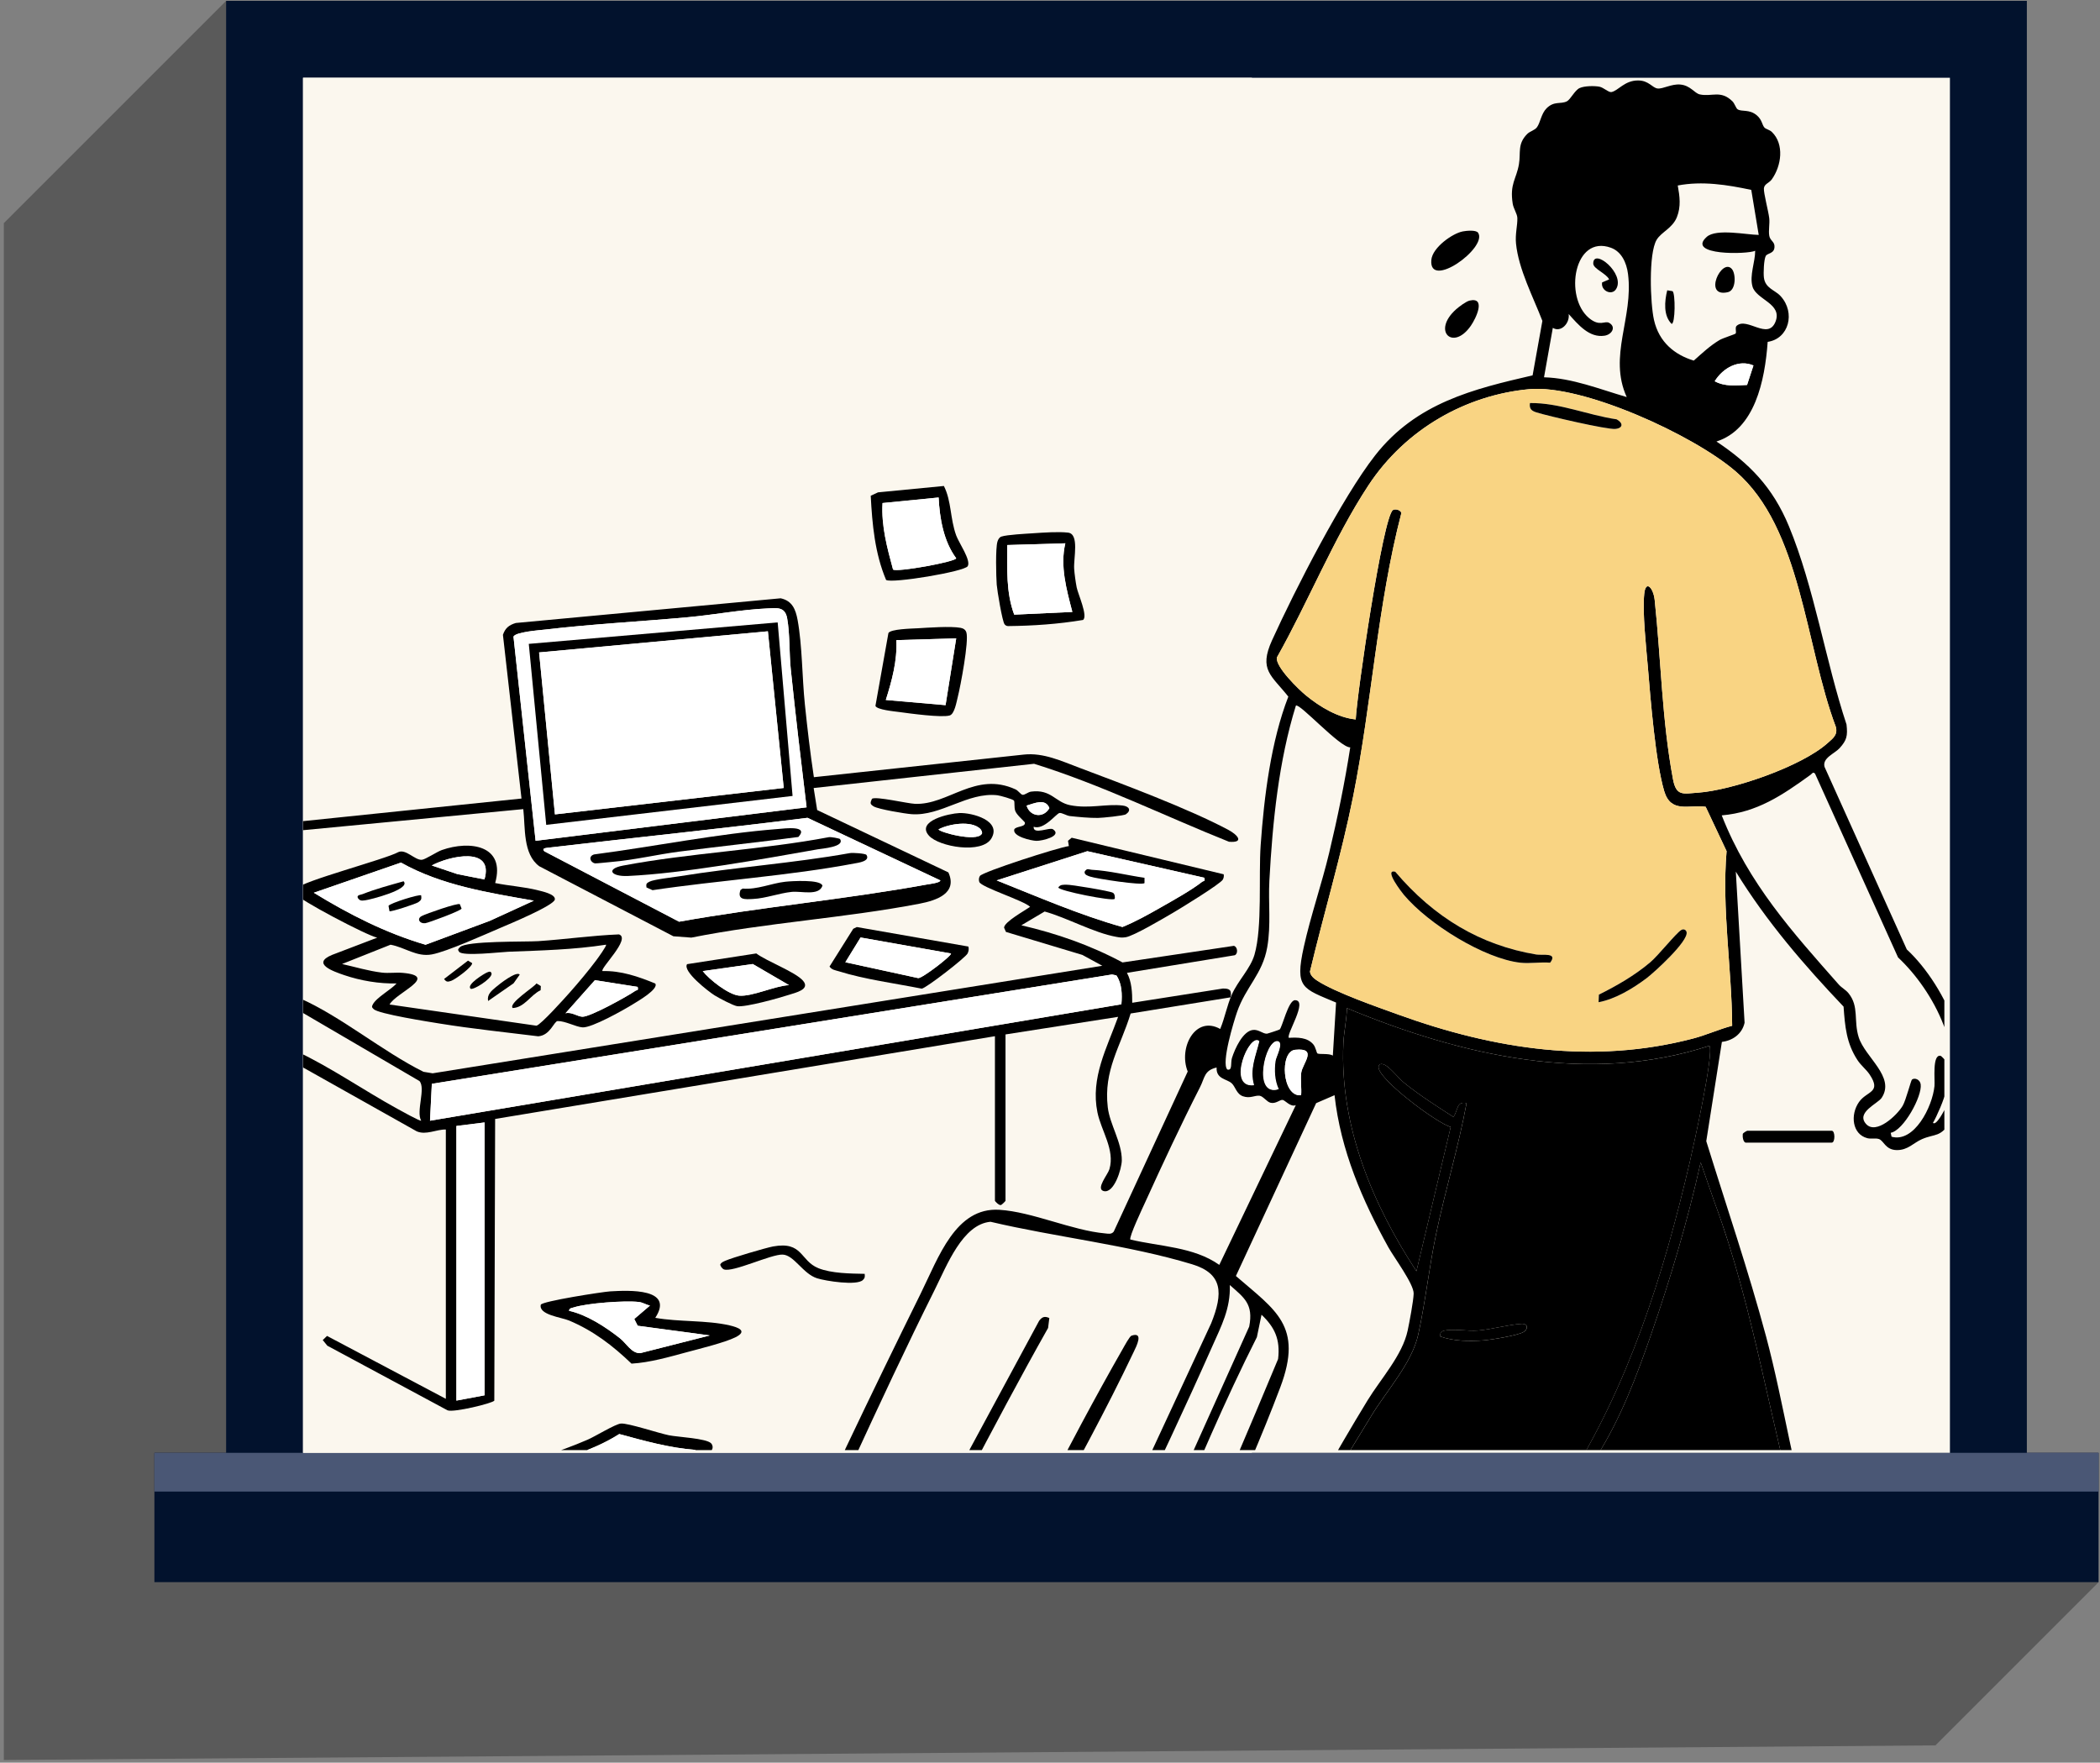 <svg width="355" height="298" viewBox="0 0 355 298" fill="none" xmlns="http://www.w3.org/2000/svg">
<rect x="0" y="0" width="355" height="298" fill="#808080" stroke="none"/>
<g style="mix-blend-mode:multiply" opacity="0.3">
<path d="M354.76 267.496L327.178 295.078L0.648 297.548V37.722L38.226 0.145L354.76 267.496Z" fill="black"/>
</g>
<path d="M342.635 0.145H38.227V258.621H342.635V0.145Z" fill="#02122D"/>
<path d="M354.76 245.619H26.102V267.48H354.76V245.619Z" fill="#02122D"/>
<path d="M354.76 245.619H26.102V252.169H354.76V245.619Z" fill="#4A5775"/>
<path d="M329.63 13.146H51.227V245.618H329.63V13.146Z" fill="#FBF7EE"/>
<path d="M211.631 13.146H51.227V245.618H211.631V13.146Z" fill="#FBF7EE"/>
<g clip-path="url(#clip0_0_1)">
<path d="M320.363 294.484C320.782 294.561 321.729 295.196 322.164 295.473C322.991 296.921 319.344 298.27 318.416 298.649C307.308 303.159 291.938 305.688 280.107 308.423C261.242 312.784 232.537 321.158 213.892 318.846C212.591 318.686 206.226 318.012 207.598 315.54C208.5 313.916 216.416 313.454 218.292 313.177C218.587 313.133 219.405 313.034 219.355 312.543C214.818 310.255 212.761 304.768 210.078 300.397C207.17 295.655 202.677 291.424 204.088 284.85C205.133 279.982 211.981 274.301 215.05 270.753C213.928 268.128 214.282 266.564 215.327 264.047C220.653 254.988 225.717 245.684 231.191 236.738C233.406 233.119 237.068 229.136 237.961 224.953C238.253 223.583 238.941 219.948 238.976 218.7C239.024 217.1 235.654 212.587 234.701 210.871C230.337 203.003 226.634 194.495 225.601 185.156L222.49 186.502L208.926 215.724C215.601 221.521 220.352 224.122 216.434 234.528C210.2 251.088 201.079 269.636 193.725 285.907C191.543 290.739 189.049 297.079 186.456 301.476C183.883 305.834 182.145 306.659 177.319 306.18L175.03 309.364C177.542 309.218 180.105 308.307 182.657 307.904C184.392 307.63 189.084 306.871 190.513 307.341C190.888 307.464 191.689 307.925 191.094 308.357L147.063 317.217L147.367 316.058C154.083 313.606 161.487 312.817 168.245 310.764C168.549 310.672 169.147 310.681 169.076 310.201C166.304 309.171 165.134 305.56 165.182 302.536L145.149 296.474C141.636 305.331 131.961 301.663 133.104 292.002C133.226 290.966 134.366 288.624 134.229 288.034C133.104 285.678 128.966 280.971 128.636 278.579C128.263 275.874 130.073 272.776 131.139 270.401C138.799 253.334 147.373 235.424 155.64 218.694C158.668 212.569 161.529 204.07 168.942 204.532C174.521 204.877 181.246 208.035 186.825 208.524C187.343 208.568 187.87 208.723 188.274 208.223L200.781 181.155C199.173 177.139 202.076 171.61 206.274 173.961C207.057 172.075 207.414 170.01 208.238 168.14C209.272 165.801 211.379 163.766 212.067 161.407C213.427 156.721 212.74 148.168 213.115 142.856C213.692 134.64 214.862 125.313 217.789 117.773C214.925 114.159 212.752 113.278 215.038 108.243C218.956 99.624 226.922 84.071 232.457 76.999C239.438 68.073 249.122 65.768 259.083 63.459L260.736 54.251C259.211 50.274 256.708 45.531 256.279 41.179C256.118 39.549 256.541 38.128 256.505 36.85C256.484 36.15 255.856 35.283 255.722 34.446C255.189 31.059 256.341 30.305 256.773 27.761C257.109 25.774 256.481 24.35 258.175 22.649C258.652 22.169 259.432 22.047 259.83 21.499C260.393 20.724 260.539 19.211 261.45 18.305C262.739 17.027 263.805 17.659 264.871 17.135C265.481 16.834 266.21 15.258 267.032 14.886C267.854 14.513 269.512 14.498 270.36 14.653C271.075 14.784 271.941 15.657 272.408 15.565C273.567 15.335 274.632 13.59 276.925 13.602C278.732 13.608 279.327 14.862 280.208 14.96C281.134 15.064 282.563 14.153 284.064 14.293C285.772 14.451 286.457 15.77 287.344 15.961C289.389 16.405 290.857 15.175 292.858 17.12C293.23 17.483 293.459 18.294 293.733 18.475C294.444 18.946 295.686 18.404 296.987 19.5C297.886 20.26 297.862 21.106 298.273 21.565C298.514 21.836 299.136 21.928 299.535 22.315C301.67 24.389 301.143 28.047 299.517 30.326C299.074 30.949 298.249 31.083 298.184 31.845C298.118 32.608 298.943 35.688 299.083 36.868C299.196 37.827 298.934 38.968 299.092 39.868C299.229 40.642 299.913 40.842 299.967 41.533C300.077 42.948 298.764 42.734 298.487 43.294C298.175 43.925 298.088 46.154 298.181 46.913C298.404 48.763 300.056 49.014 301.018 50.074C303.563 52.871 302.396 57.274 298.821 57.796C298.344 64.415 296.636 72.578 290.161 74.642C295.695 78.327 299.675 82.343 302.411 88.963C306.713 99.377 308.576 111.69 312.149 122.483C312.369 124.431 312.176 125.149 310.991 126.472C310.151 127.41 308.026 128.131 308.431 129.644L322.339 160.513C328.936 166.626 335.531 180.488 329.859 189.467C328.008 192.395 327.171 191.603 324.9 192.589C323.462 193.214 322.533 194.456 320.651 194.436C318.704 194.415 318.463 192.833 317.618 192.565C317.016 192.371 316.308 192.592 315.662 192.422C313.102 191.757 312.756 188.46 314.257 186.315C315.59 184.408 318.139 184.775 316.04 181.632C315.48 180.798 314.614 180.154 314.01 179.234C312.14 176.377 311.896 173.618 311.652 170.183C304.986 163.165 298.639 155.833 293.435 147.364L294.918 172.912C294.474 174.884 292.81 175.939 291.08 176.15L288.44 192.928C291.849 203.936 295.579 214.845 298.568 226.014C301.557 237.182 303.385 250.182 306.808 260.553C307.841 263.681 310.5 266.165 309.797 270.068C315.525 267.759 322.241 263.791 327.787 268.739C334.804 275.001 326.477 283.667 322.134 288.448L314.852 294.475C316.54 294.692 318.746 294.177 320.357 294.475L320.363 294.484ZM296.049 32.105C291.977 31.235 287.758 30.57 283.62 31.36C283.953 33.21 284.189 34.914 283.474 36.71C282.721 38.599 280.83 39.227 280.048 40.547C278.66 42.886 278.973 51.316 279.604 54.096C280.455 57.858 283.096 59.982 286.326 60.965C287.731 59.72 289.074 58.451 290.667 57.498C291.235 57.158 293.313 56.515 293.403 56.39C293.587 56.133 293.23 55.338 293.608 55.058C295.341 53.583 298.856 57.542 300.128 54.426C301.399 51.31 296.874 50.685 296.252 48.433C295.728 46.538 296.707 44.334 296.71 42.397C295.436 43.02 284.96 43.222 288.523 40.044C290.14 38.602 295.219 39.689 297.308 39.716L296.049 32.108V32.105ZM274.993 67.129C271.837 60.17 276.16 53.753 275.213 46.324C274.963 44.357 274.082 42.525 272.322 41.885C266.088 39.621 264.373 50.196 268.601 53.756C270.435 55.302 271.265 54.167 272.013 54.578C273.245 55.255 272.51 56.556 271.25 56.753C268.672 57.158 266.791 54.891 265.18 53.089C265.403 54.683 263.823 56.273 262.501 55.427L261.012 63.787C265.805 63.918 270.396 65.794 274.996 67.129H274.993ZM296.415 61.788C293.977 60.727 291.283 62.157 289.869 64.454C291.616 65.398 293.432 65.157 295.335 65.082L296.415 61.788ZM288.336 136.395C285.525 136.002 282.456 137.557 281.328 133.738C279.86 128.777 279.026 118.27 278.568 112.768C278.282 109.36 277.63 103.575 277.958 100.381C278.205 97.959 279.506 99.395 279.723 101.439C280.795 111.535 280.941 121.714 282.816 131.73C283.367 134.661 284.531 134.187 287.058 134.009C292.754 133.607 304.56 129.615 309.011 125.578C309.824 124.842 310.711 124.249 310.342 122.882C305.153 109.11 304.54 89.296 293.414 79.698C286.204 73.478 267.467 64.954 258.494 65.794C247.86 66.79 237.616 72.497 231.322 82.066C225.452 90.988 221.153 101.775 215.848 111.171C215.627 112.78 219.563 116.575 220.757 117.555C223.15 119.519 226.196 121.339 229.185 121.628C229.372 117.43 233.77 87.407 235.469 86.234C235.83 85.987 236.761 86.18 236.901 86.728C232.832 102.389 231.921 118.798 228.741 134.67C226.738 144.668 223.802 154.362 221.448 164.249C221.51 164.964 222.21 165.491 222.728 165.825C225.836 167.815 232.766 170.222 236.392 171.533C252.656 177.416 269.369 179.993 286.252 175.563C288.473 174.979 290.601 173.999 292.819 173.415C292.757 163.591 291.051 153.748 291.875 143.896L288.339 136.392L288.336 136.395ZM228.25 126.353C226.517 126.403 219.664 118.801 219.066 119.292C216.157 128.682 215.124 138.942 214.586 148.868C214.38 152.66 214.889 156.337 214.219 160.159C213.419 164.72 210.584 166.82 209.108 171.131C208.569 172.703 206.428 179.695 207.464 180.812C208.384 181.072 208.003 179.68 208.259 178.867C208.765 177.261 210.114 174.318 211.802 174.127C212.772 174.017 213.472 174.783 214.163 174.762C214.276 174.759 216.226 174.119 216.321 174.047C216.75 173.722 217.783 169.099 218.914 169.096C221.2 169.087 217.378 174.914 217.878 175.459C219.286 175.382 221.028 175.337 222.052 176.618C222.382 177.029 222.597 178.027 222.68 178.084C223.011 178.31 224.687 178.036 225.312 178.468L225.86 169.495C220.203 167.088 218.849 167.112 220.406 160.081C221.573 154.811 223.427 149.488 224.696 144.173C226.098 138.301 227.327 132.346 228.256 126.353H228.25ZM328.844 179.305C329.064 180.181 328.844 183.431 328.844 184.655C328.844 185.481 327.305 188.966 326.76 189.833C327.329 190.42 328.776 187.554 328.957 187.122C332.664 178.256 326.873 167.493 320.86 161.863L306.835 130.812C306.484 130.404 306.335 130.8 306.076 130.985C301.247 134.476 297.026 137.336 291.054 137.849C295.573 149.387 303.111 157.692 310.833 166.442C311.333 167.008 312.009 167.326 312.491 167.922C314.313 170.177 313.319 172.543 314.206 175.355C315.287 178.772 320.446 182.055 318.085 185.609C317.43 186.592 313.721 188.06 315.444 190.012C317.124 191.912 320.678 188.582 321.649 186.937C322.199 186.002 323.039 182.648 323.215 182.513C323.676 182.156 324.578 182.499 324.688 183.324C324.959 185.341 321.789 191.123 319.618 191.513L319.764 192.178C323.575 193.235 326.662 187.164 327.019 183.616C327.123 182.588 326.608 178.206 328.049 178.501C328.195 178.531 328.805 179.189 328.835 179.305H328.844ZM288.973 176.797C268.604 183.446 247.089 178.492 227.69 170.442C227.652 172.337 227.187 174.44 227.098 176.299C226.41 190.432 232.186 203.846 239.444 214.911L245.24 190.518C243.079 190.018 232.725 182.305 233.043 180.315C233.138 179.725 233.725 179.832 234.154 180.062C235.106 180.571 236.455 182.326 237.407 183.094C240.039 185.215 242.882 187.015 245.69 188.826C246.511 187.745 246.16 186.121 247.916 186.493C246.547 193.908 244.323 201.204 242.766 208.619C241.59 214.222 240.95 220.166 239.747 225.62C238.691 230.422 234.433 235.076 231.909 239.211C227.595 246.277 222.555 254.484 218.64 261.744C217.461 263.931 215.928 266.397 216.089 269.07C217.711 268.137 218.771 267.881 220.623 268.155C225.592 268.894 232.841 277.158 235.672 281.665C236.702 283.304 237.449 285.008 238.25 286.783C247.654 275.332 256.782 263.508 264.823 250.787C275.246 234.298 281.149 215.849 285.68 196.324C286.278 193.747 289.774 178.066 288.973 176.791V176.797ZM212.814 176.129C211.204 174.509 207.274 183.929 211.921 183.482C211.138 180.824 212.213 178.629 212.814 176.129ZM216.086 184.149C215.416 182.719 215.315 180.958 215.562 179.383C215.669 178.706 216.982 176.335 215.931 176.126C213.862 175.712 211.665 185.475 216.086 184.149ZM219.953 185.156C220.048 183.929 219.81 182.528 219.974 181.331C220.182 179.814 222.841 177.095 218.941 177.482C216.265 177.747 216.723 185.555 219.953 185.156ZM205.669 180.473C203.541 180.982 203.698 182.162 202.85 183.824C199.674 190.053 196.527 196.798 193.615 203.203C193.237 204.031 190.778 209.221 191.091 209.56C196.042 210.752 201.793 210.779 206.119 213.844L219.057 186.83C218.185 187.241 217.229 185.993 216.827 185.954C216.345 185.904 215.717 186.628 214.815 186.443C214.151 186.309 213.558 185.329 212.927 185.248C212.115 185.147 211.347 185.767 210.117 185.338C209.013 184.953 208.84 183.699 208.209 183.136C207.363 182.382 205.559 182.442 205.666 180.473H205.669ZM287.493 196.524C285.293 206.405 282.379 216.206 279.086 225.692C276.606 232.838 273.927 239.896 269.952 246.167L286.945 282.559C288.999 285.809 294.51 283.479 297.213 282.171C302.655 279.538 310.336 273.461 307.276 265.733C306.353 263.401 305.409 262.194 304.599 259.379C299.285 240.909 296.567 221.396 289.878 203.373L287.496 196.527L287.493 196.524ZM131.684 280.673C132.398 281.394 137.12 282.556 138.433 282.952C147.852 285.809 157.429 288.046 166.879 290.769C171.085 291.299 173.8 289.658 175.97 285.678L204.743 223.729C206.801 218.614 206.729 215.316 201.51 213.737C190.76 210.481 178.388 209.137 167.447 206.557C162.729 206.963 160.07 213.928 158.022 218.03C148.412 237.277 139.743 257.246 130.469 276.681C130.13 277.739 131.008 279.988 131.684 280.673ZM167.364 294.231C168.257 293.203 169.287 294.335 170.135 294.469C171.883 294.746 172.553 294.317 174.348 295.416C174.917 295.765 175.402 296.623 175.836 296.769C177.908 297.472 180.132 293.036 181.028 291.365L211.177 224.277C211.921 220.437 210.308 219.391 207.899 217.252C208.03 221.256 206.446 224.205 204.931 227.622C195.875 248.052 185.848 268.042 176.506 288.29C171.389 295.92 162.874 291.701 156.039 289.911C148.552 287.948 141.085 285.728 133.676 283.452L135.501 286.765C137.811 285.928 140.231 285.544 142.276 287.328C143.214 288.147 143.512 289.369 144.61 289.72L166.843 296.164C167.12 296.167 166.953 294.704 167.364 294.234V294.231ZM177.706 304.181C180.76 304.345 182.288 304.461 184.253 301.672C195.431 278.066 205.988 253.963 216.059 229.761C216.455 226.407 215.467 224.375 213.258 222.269L212.472 226.064C201.641 247.478 193.583 270.857 182.621 292.151C181.415 294.496 179.623 298.041 177.111 298.5C177.533 300.427 177.902 302.152 177.703 304.181H177.706ZM269.038 248.347C268.589 248.228 268.562 248.419 268.315 248.699C266.993 250.197 265.091 254.055 263.805 256.001C257.005 266.281 248.741 277.834 240.786 286.971C238.72 289.342 236.282 290.787 236.014 286.125C235.458 285.219 235.743 289.196 235.794 289.551C236.08 291.46 237.86 298.526 238.851 299.822C239.703 300.936 241.367 300.835 242.555 301.345C244.749 302.283 245.442 303.641 246.729 305.7C261.736 303.594 276.576 300.058 291.342 296.474L288.994 286.348C286.883 285.526 286.356 285.353 285.162 283.214C280.92 275.609 276.814 265.805 273.049 257.711C271.623 254.648 270.241 251.523 269.035 248.341L269.038 248.347ZM326.439 270.121C322.833 267.378 319.303 268.611 315.456 269.746C316.284 270.1 319.728 274.45 317.433 274.378C316.71 274.354 314.793 270.5 312.643 271.083C311.408 271.42 313.56 272.725 313.834 273.071C314.316 273.678 315.111 275.43 314.111 275.758C312.896 276.157 309.351 269.356 308.6 274.223C309.324 274.623 311.226 276.416 310.565 277.444L309.401 277.727L308.175 276.431C305.439 283.503 297.85 288.597 291.066 286.128C291.673 288.38 291.622 292.601 293.531 293.888C299.648 298.017 312.095 288.261 316.918 283.92C320.934 280.304 324.894 275.737 326.445 270.124L326.439 270.121ZM234.832 294.821L233.448 297.129C231.031 296.277 234.395 293.429 234.526 291.964C234.612 290.989 233.71 288.585 233.627 287.278C233.579 286.548 234.097 285.737 233.805 285.127C233.686 284.876 231.361 282.824 230.807 282.118C227.929 278.46 225.026 271.387 219.792 271.066C216.407 270.857 212.353 276.464 210.135 278.939C211.96 279.455 213.847 279.928 215.55 280.873C225.407 286.345 226.443 305.271 236.446 308.879C239.101 309.835 243.138 309.576 245.213 307.312C245.276 306.895 243.591 304.407 243.138 304.032C240.891 302.149 236.83 303.332 236.607 298.833C235.913 299.259 235.892 300.895 235.13 301.348C234.713 301.595 234.383 301.64 234.07 301.184C233.365 300.043 235.273 298.291 235.413 296.959C235.469 296.417 235.443 294.949 234.829 294.821H234.832ZM323.087 284.671C324.98 282.52 329.395 276.458 328.788 273.33C328.671 272.728 328.186 271.986 327.656 271.751C325.165 280.128 317.388 286.661 310.851 291.15C305.698 294.686 299.639 298.541 293.441 296.161C293.447 299.468 297.165 300.314 299.538 300.314C305.465 300.314 318.838 289.494 323.087 284.674V284.671ZM246.133 309.528C241.156 312.212 235.883 312.036 231.555 308.027C223.365 300.445 222.085 281.787 209.352 280.789C207.813 280.667 205.684 284.778 205.976 285.121C209.563 283.75 213.326 287.388 215.648 290.131C223.344 299.229 228.521 321.248 243.457 313.702C245.097 312.874 246.169 311.694 246.136 309.528H246.133ZM228.581 313.204C221.707 306.549 219.188 295.538 212.061 289.142C207.985 285.484 203.535 285.398 207.107 292.369C210.564 296.772 213.07 303.049 216.375 307.365C219.37 311.28 224.02 313.243 228.581 313.204ZM166.104 297.829L144.089 291.806V293.995C144.988 293.823 145.361 294.454 146.099 294.734C152.33 297.082 159.177 298.497 165.506 300.505L166.104 297.832V297.829ZM142.005 296.495C141.306 296.34 140.255 295.705 139.773 295.154C139.243 294.546 139.269 293.763 138.737 293.483C137.98 295.425 141.181 299.149 142.005 296.495ZM175.628 303.513C174.797 308.107 170.561 307.055 171.159 302.509C170.04 303.242 170.761 305.843 171.451 306.695C173.002 308.616 175.342 306.454 175.863 304.61C175.947 304.318 176.14 303.415 175.628 303.51V303.513Z" fill="black"/>
<path d="M75.371 190.957C73.722 190.93 72.04 191.946 70.447 191.267L48.732 179.065C47.702 177.495 48.819 177.128 50.283 177.81C55.737 180.346 61.724 184.472 67.136 187.436C67.631 187.707 71.027 189.607 71.203 189.464C70.292 187.942 72.007 183.986 70.911 182.768L49.506 170.253C47.744 168.912 48.578 167.84 50.691 168.772C57.631 171.834 64.677 177.766 71.584 181.201L73.138 181.457L186.34 163.276L182.973 161.441L170.052 157.553L169.737 156.829C169.761 155.855 173.256 153.942 174.14 153.311C173.062 152.241 165.843 150.004 165.545 149.098C165.435 148.762 165.462 148.398 165.652 148.094C166.078 147.406 178.844 143.289 180.689 143.039L180.544 142.142L181.166 141.627L206.864 147.811C206.914 148.136 206.875 148.404 206.721 148.699C206.34 149.423 199.558 153.582 198.331 154.297C196.804 155.188 191.639 158.259 190.278 158.456C189.624 158.551 189.329 158.497 188.707 158.387C184.961 157.723 180.356 155.143 176.593 154.103L172.657 156.433C178.635 157.818 184.351 159.808 189.76 162.713L208.581 159.906C209.224 160.07 209.32 161.244 208.733 161.494L190.508 164.473C191.32 165.954 191.407 167.843 191.401 169.532L206.724 167.125C207.905 167.113 208.23 167.387 208.033 168.611L191.133 171.346C189.403 176.991 186.53 180.921 187.266 187.203C187.605 190.105 189.653 193.102 189.638 196.164C189.632 197.594 188.308 201.911 186.524 201.351C185.241 200.946 187.275 198.58 187.543 197.669C188.516 194.389 186.149 191.168 185.518 188.058C184.33 182.199 187.105 177.218 189.016 171.912L169.978 174.885V203.01C169.978 203.064 169.353 203.701 169.192 203.728C168.885 203.82 168.192 203.085 168.192 203.01V175.183L83.701 189.173L83.561 236.799C83.269 237.239 76.675 238.848 75.657 238.434L55.335 227.51L54.561 226.557L55.282 225.856L75.368 236.489V190.954L75.371 190.957ZM203.598 148.398L183.812 143.909L168.487 148.845C175.497 151.634 182.455 154.675 189.743 156.725C192.002 155.807 194.134 154.601 196.247 153.4C198.361 152.2 201.419 150.499 203.22 149.081C203.461 148.89 203.767 149.089 203.595 148.401L203.598 148.398ZM189.573 169.785C189.716 168.149 189.68 166.296 188.727 164.905L187.995 164.75L73.007 183.232L72.698 189.47L189.576 169.785H189.573ZM81.917 189.765L77.157 190.361V236.79L81.917 235.896V189.765Z" fill="black"/>
<path d="M137.585 131.394L173.101 127.569C176.391 127.22 179.457 128.674 182.467 129.803C189.737 132.529 201.032 136.759 207.665 140.31C209.26 141.165 210.38 142.517 207.757 142.309C196.784 137.921 186.102 132.636 174.81 129.127L137.547 133.226L138.139 136.947L160.321 147.492C161.923 151.029 158.285 152.232 155.459 152.777C142.849 155.208 129.515 155.992 116.868 158.515L113.832 158.288L91.156 146.447C88.372 144.379 88.824 139.958 88.461 136.792L48.483 140.617C47.938 140.474 47.753 139.437 48.167 139.142L88.158 135.004L85.02 107.326C85.41 106.176 86.056 105.664 87.196 105.324L131.971 101.15C133.935 101.573 134.504 103.036 134.835 104.832C135.623 109.137 135.594 114.592 136.061 119.081C136.487 123.183 136.966 127.318 137.585 131.394ZM136.356 136.491C135.409 128.721 134.489 120.916 133.679 113.129C133.397 110.418 133.551 107.174 133.066 104.517C132.7 102.521 131.307 102.795 129.663 102.866C125.385 103.051 120.604 103.954 116.273 104.35C108.262 105.08 100.164 105.494 92.177 106.435C91.102 106.563 87.217 106.825 86.806 107.624L90.542 142.145L136.359 136.488L136.356 136.491ZM92.028 143.929L114.799 155.828C128.675 153.337 142.822 152.068 156.686 149.539C157.121 149.459 158.972 149.253 158.96 148.845L136.505 138.263C121.843 140.11 107.145 141.624 92.468 143.34C92.049 143.387 91.614 143.506 92.028 143.932V143.929Z" fill="black"/>
<path d="M83.698 149.288C86.074 149.777 88.602 149.917 90.951 150.519C91.585 150.683 93.948 151.162 93.794 152.077C93.618 153.102 85.979 156.277 84.586 156.87C81.862 158.029 75.58 160.877 73.008 161.356C70.436 161.836 68.474 160.162 66.021 159.715L57.822 162.977C60.052 163.475 62.27 164.157 64.553 164.431C65.723 164.571 66.911 164.371 68.081 164.476C74.333 165.033 66.944 167.8 65.854 169.826L90.68 173.407C91.397 173.293 95.538 168.673 96.354 167.749C97.819 166.093 99.468 164.13 100.787 162.363C101.022 162.048 102.618 159.87 102.448 159.712C96.985 160.561 91.463 160.689 85.94 160.904C84.615 160.954 78.203 161.723 77.605 160.904C77.316 160.507 77.468 160.439 77.741 160.141C78.769 159.024 88.828 159.256 90.992 159.113C95.541 158.809 100.078 158.157 104.636 157.972C106.729 158.669 101.367 163.764 101.855 164.175C104.963 164.082 107.938 165.11 110.766 166.275C111.412 167.216 107.747 169.31 107.006 169.772C105.458 170.737 100.01 173.803 98.468 173.69C97.309 173.603 95.58 172.602 94.252 172.62C93.615 172.724 93.017 175.033 90.992 175.2C85.458 174.509 79.888 173.943 74.383 173.052C72.674 172.775 63.845 171.402 63.157 170.589C62.85 170.323 62.83 170.186 63.014 169.829C63.636 168.622 66.128 167.309 67.045 166.26C64.127 166.337 60.948 165.798 58.182 164.854C56.331 164.222 52.583 162.917 56.128 161.44L63.77 158.523C62.044 158.19 50.234 151.943 50.07 151.18C50.004 150.882 50.085 150.456 50.234 150.182C50.859 149.029 65.163 145.27 67.337 144.06C68.614 143.485 70.153 145.457 71.311 145.359C71.921 145.308 73.821 144.015 74.699 143.709C79.429 142.043 85.511 142.898 83.704 149.294L83.698 149.288ZM81.9 148.681C83.561 143.006 75.979 144.707 72.993 146.318L77.328 147.781L81.903 148.684L81.9 148.681ZM90.242 152.27C82.57 150.918 74.651 149.693 67.783 145.833L53.056 150.93C58.983 154.567 65.226 157.749 71.942 159.721L82.796 155.681L90.242 152.27ZM107.798 166.85L100.572 165.712L95.598 171.309C96.616 171.035 97.613 171.852 98.447 171.893C99.733 171.956 106.071 168.441 107.408 167.514C107.667 167.332 107.958 167.565 107.798 166.853V166.85Z" fill="black"/>
<path d="M110.771 222.797C114.766 223.512 119.428 223.173 123.331 224.072C124.798 224.412 126.454 225.023 124.322 226.086C122.56 226.965 118.225 228.037 116.126 228.6C113.096 229.417 109.877 230.355 106.755 230.54C103.56 227.477 100.309 224.978 96.189 223.247C94.915 222.711 91.036 222.294 91.417 220.59C91.548 220.003 101.923 218.391 103.173 218.32C106.284 218.141 114.057 217.763 110.774 222.794L110.771 222.797ZM109.877 220.721C109.181 220.581 108.704 220.196 107.951 220.113C105.585 219.848 99.226 220.313 96.966 221.045C96.636 221.153 96.246 221.141 96.192 221.609C99.196 222.267 102.378 224.346 104.796 226.25C105.918 227.135 106.749 228.809 108.222 228.77L119.99 225.776L107.799 224.138L107.219 222.991L109.874 220.724L109.877 220.721Z" fill="black"/>
<path d="M120.214 244.01C120.407 244.206 120.523 244.584 120.449 244.853C120.33 245.323 119.955 245.514 119.618 245.791C117.008 247.948 110.312 251.532 107.1 253.206C106.168 253.691 103.7 255.115 102.858 255.229C101.399 255.425 97.782 254.338 96.189 253.9C91.92 252.726 87.83 250.924 83.68 249.428L83.983 248.24C89.285 247.108 94.391 245.532 99.363 243.387C100.586 242.86 104.043 240.73 104.977 240.667C106.216 240.584 111.313 242.294 113.081 242.651C114.605 242.958 119.383 243.163 120.208 244.007L120.214 244.01ZM117.612 245.124C113.197 244.799 108.931 243.595 104.686 242.443C99.607 245.69 93.73 246.875 88.163 248.847C87.877 248.949 87.481 248.88 87.568 249.282L102.554 253.662L108.294 250.826L117.615 245.124H117.612Z" fill="black"/>
<path d="M174.735 139.771C174.631 141.222 177.432 139.795 178.013 140.203C179.632 141.341 176.161 142.184 175.193 142.157C174.318 142.133 171.124 141.409 171.463 140.215C171.791 139.628 173.437 139.872 173.246 139.026C172.779 138.496 171.85 137.727 171.621 137.078C171.406 136.464 171.57 135.624 171.412 135.353C171.281 135.123 169.061 134.498 168.605 134.447C163.562 133.881 159.067 138.019 154.098 137.647C152.973 137.563 148.465 136.81 147.682 136.327C146.998 135.904 147.126 135.725 147.403 135.04C148.105 134.596 153.36 135.841 154.661 135.898C160.266 136.145 164.884 130.339 171.677 133.458C172.13 133.667 172.55 134.31 172.85 134.37C173.214 134.441 173.782 133.902 174.309 133.834C177.721 133.393 178.373 135.63 180.909 136.13C184.154 136.771 186.982 135.856 189.781 136.187C190.855 136.312 191.311 136.985 190.332 137.662C189.965 137.915 186.339 138.272 185.598 138.281C184.16 138.299 182.308 138.123 180.865 137.965C180.287 137.903 179.501 137.37 179.096 137.45C178.539 137.56 176.479 140.387 174.741 139.777L174.735 139.771ZM173.547 136.199C174.098 138.064 176.405 138.397 177.399 136.619C176.732 134.9 174.845 135.821 173.547 136.199Z" fill="black"/>
<path d="M174.678 90.152C176.374 90.045 178.929 89.854 180.557 90.048C182.495 90.278 181.468 94.365 181.584 96.164C181.641 97.022 181.843 98.458 182.01 99.31C182.227 100.412 183.957 104.196 183.079 104.812C178.911 105.512 174.639 105.804 170.42 105.846C170.161 105.843 169.989 105.745 169.825 105.548C169.435 105.086 168.563 99.787 168.494 98.845C168.39 97.451 168.268 92.637 168.625 91.544C168.738 91.201 168.914 90.844 169.286 90.715C170.245 90.394 173.472 90.233 174.678 90.155V90.152ZM180.093 91.853L170.275 92.145C170.275 96.078 170.057 100.201 171.456 103.913L181.284 103.454C180.307 99.718 179.176 95.69 180.096 91.85L180.093 91.853Z" fill="black"/>
<path d="M149.794 98.052C147.892 93.56 147.445 88.636 147.195 83.816L148.425 83.24L159.562 82.162C160.863 84.739 160.595 87.638 161.64 90.518C162.101 91.79 164.191 94.731 163.587 95.726C163.033 96.637 150.803 98.675 149.794 98.049V98.052ZM158.672 84.11L149.193 85.049C148.964 88.892 149.976 92.633 150.967 96.286C151.56 96.801 161.637 94.966 161.643 94.382C159.52 91.522 158.844 87.62 158.675 84.113L158.672 84.11Z" fill="black"/>
<path d="M163.704 160.027C163.812 160.427 163.752 160.817 163.573 161.189C163.225 161.904 156.613 167.028 155.821 167.147C151.344 166.251 146.155 165.577 141.82 164.213C141.24 164.031 140.609 163.978 140.23 163.406L144.238 157.024L144.839 156.727L163.707 160.027H163.704ZM160.751 161.198L145.479 158.496L142.904 162.682L155.226 165.363C155.955 165.402 161.025 161.469 160.754 161.201L160.751 161.198Z" fill="black"/>
<path d="M155.039 106.224C156.894 106.114 160.716 105.833 162.38 106.143C162.854 106.233 163.226 106.453 163.369 106.939C163.806 108.416 162.383 115.968 161.904 117.854C161.69 118.703 161.362 120.714 160.543 120.958C159.186 121.363 153.756 120.616 152.017 120.377C151.207 120.267 148.224 119.999 147.992 119.337L150.186 107.022C150.582 106.343 154.036 106.28 155.039 106.221V106.224ZM161.648 107.922L151.529 108.22C151.702 111.681 150.779 115.074 149.746 118.337L159.847 119.215L161.648 107.919V107.922Z" fill="black"/>
<path d="M116.149 163.005L127.851 161.193C129.617 162.525 134.478 164.318 135.755 165.808C137.033 167.297 134.431 167.837 133.377 168.185C131.707 168.736 126.074 170.309 124.627 170.11C123.94 170.017 121.493 168.712 120.793 168.275C119.787 167.646 115.339 164.208 116.149 163.002V163.005ZM133.377 166.55L127.253 162.981L118.798 164.175C119.903 165.623 123.169 168.161 124.934 168.325C127.146 168.528 131.001 166.66 133.377 166.55Z" fill="black"/>
<path d="M146.169 215.36C146.217 215.839 146.235 216.045 145.872 216.4C144.847 217.403 139.584 216.572 138.128 216.111C135.729 215.354 134.252 212.187 132.311 212.104C130.346 212.02 123.856 215.184 122.353 214.6C122.127 214.511 121.707 214.022 121.772 213.727C121.99 213.4 122.326 213.277 122.666 213.126C123.728 212.652 129.471 210.954 130.683 210.73C135.738 209.804 135.232 213.146 138.346 214.404C140.543 215.291 143.817 215.315 146.166 215.36H146.169Z" fill="black"/>
<path d="M162.184 137.457C164.321 137.376 169.34 138.714 167.608 141.72C166.033 144.448 158.7 143.17 157.024 141.267C154.821 138.767 160.499 137.522 162.187 137.457H162.184ZM165.723 140.141C164.187 138.657 160.397 139.292 158.662 140.212C158.662 140.656 165.11 142.435 165.973 140.963C166.134 140.772 165.848 140.26 165.72 140.141H165.723Z" fill="black"/>
<path d="M247.245 39.129C247.843 39.013 249.531 38.825 249.876 39.361C251.511 41.902 241.478 49.1 241.966 43.928C242.166 41.834 245.539 39.462 247.245 39.132V39.129Z" fill="black"/>
<path d="M295.077 193.178C294.663 193.035 294.553 192.186 294.613 191.718C294.648 191.53 295.312 191.17 295.375 191.17H309.656C310.245 191.17 310.245 193.175 309.656 193.175H295.077V193.178Z" fill="black"/>
<path d="M248.438 50.818C251.221 50.178 249.56 53.75 248.643 55.072C245.633 59.416 242.01 55.972 246.16 52.284C246.666 51.834 247.842 50.955 248.438 50.818Z" fill="black"/>
<path d="M87.86 164.767L86.812 166.245L82.51 169.23C82.302 168.112 83.1 167.502 83.856 166.858C84.442 166.358 87.306 164.106 87.863 164.77L87.86 164.767Z" fill="black"/>
<path d="M91.391 167.41C89.712 168.184 88.661 170.341 86.672 170.422C85.886 169.638 90.283 166.882 90.694 166.26L91.426 166.707L91.391 167.413V167.41Z" fill="black"/>
<path d="M79.113 162.408L79.819 162.828C79.86 163.49 76.931 165.608 76.27 165.825C75.678 166.019 75.46 166.049 75.07 165.509L79.113 162.408Z" fill="black"/>
<path d="M79.534 167.144C78.835 166.441 81.856 164.603 82.312 164.416C82.666 164.27 83.002 164.121 83.101 164.621C83.119 165.521 79.886 167.499 79.534 167.144Z" fill="black"/>
<path d="M288.336 136.395L291.872 143.899C291.048 153.751 292.754 163.594 292.816 173.419C290.598 174.003 288.47 174.983 286.249 175.567C269.366 179.997 252.653 177.417 236.389 171.536C232.763 170.225 225.833 167.818 222.725 165.828C222.204 165.495 221.507 164.967 221.445 164.252C223.799 154.365 226.735 144.671 228.738 134.673C231.918 118.801 232.829 102.392 236.898 86.732C236.758 86.183 235.827 85.987 235.466 86.237C233.767 87.411 229.369 117.437 229.182 121.631C226.193 121.342 223.147 119.525 220.754 117.559C219.56 116.579 215.625 112.786 215.845 111.175C221.15 101.779 225.449 90.992 231.319 82.069C237.613 72.501 247.857 66.793 258.491 65.798C267.464 64.958 286.201 73.484 293.411 79.701C304.54 89.297 305.15 109.113 310.339 122.885C310.708 124.256 309.821 124.845 309.008 125.581C304.558 129.615 292.751 133.61 287.056 134.012C284.528 134.191 283.364 134.664 282.813 131.733C280.938 121.715 280.792 111.538 279.72 101.442C279.503 99.398 278.205 97.96 277.955 100.385C277.627 103.578 278.282 109.36 278.565 112.771C279.023 118.274 279.857 128.781 281.325 133.741C282.453 137.56 285.522 136.005 288.333 136.398L288.336 136.395ZM258.631 68.139C258.473 69.17 258.97 69.477 259.747 69.724C261.614 70.317 271.64 72.647 273.06 72.513C274.4 72.388 274.415 71.509 273.284 70.892C268.375 70.177 263.608 68.077 258.628 68.139H258.631ZM256.993 162.754C258.598 162.936 260.417 162.62 262.051 162.754C263.415 160.975 260.753 161.55 259.708 161.375C250.274 159.802 242.424 155.116 235.865 147.376C233.859 146.873 237.02 150.921 237.312 151.27C241.486 156.254 250.926 162.063 256.993 162.754ZM270.235 169.439C273.052 168.906 275.978 167.163 278.36 165.366C279.583 164.443 285.466 159.125 285.109 157.576C285.022 157.198 284.617 156.995 284.212 157.231C283.346 157.734 280.345 161.529 278.961 162.697C276.308 164.937 273.311 166.65 270.286 168.158L270.235 169.439Z" fill="#F9D483"/>
<path d="M288.977 176.798C289.778 178.073 286.283 193.754 285.684 196.331C281.153 215.853 275.25 234.302 264.827 250.794C256.786 263.515 247.659 275.341 238.254 286.79C237.451 285.011 236.706 283.307 235.676 281.672C232.842 277.165 225.596 268.901 220.627 268.162C218.776 267.888 217.716 268.144 216.093 269.076C215.936 266.404 217.466 263.938 218.645 261.751C222.559 254.488 227.6 246.284 231.913 239.218C234.438 235.083 238.695 230.429 239.752 225.627C240.955 220.169 241.595 214.229 242.771 208.626C244.328 201.211 246.551 193.915 247.921 186.5C246.164 186.128 246.513 187.752 245.694 188.833C242.887 187.022 240.044 185.222 237.412 183.101C236.459 182.333 235.111 180.578 234.158 180.069C233.729 179.839 233.143 179.732 233.048 180.322C232.726 182.312 243.083 190.025 245.244 190.525L239.448 214.917C232.187 203.853 226.412 190.439 227.102 176.306C227.192 174.447 227.659 172.344 227.695 170.449C247.093 178.499 268.611 183.453 288.977 176.804V176.798ZM243.464 225.943C245.742 226.75 248.358 226.792 250.749 226.613C252.062 226.515 256.501 225.797 257.531 225.207C258.394 224.713 258.317 223.75 257.215 223.816C254.89 223.959 252.235 224.745 249.859 224.942C248.144 225.082 245.756 224.629 244.211 224.948C243.702 225.052 243.378 225.302 243.467 225.946L243.464 225.943Z" fill="black"/>
<path d="M287.497 196.524L289.878 203.37C296.568 221.394 299.286 240.906 304.6 259.376C305.41 262.192 306.353 263.398 307.276 265.731C310.337 273.458 302.656 279.539 297.214 282.169C294.511 283.477 289 285.806 286.946 282.556L269.953 246.164C273.93 239.893 276.607 232.836 279.087 225.689C282.379 216.201 285.297 206.4 287.494 196.521L287.497 196.524ZM294.13 273.849C293.96 274.06 293.942 274.391 293.749 274.593C293.969 276.038 297.431 273.455 298 273.026C300.066 271.456 302.075 269.219 302.965 266.577C302.638 266.178 302.59 265.924 302.066 266.228C301.212 266.723 298.938 269.925 297.91 270.92C296.973 271.826 294.692 273.148 294.13 273.852V273.849Z" fill="black"/>
<path d="M219.955 185.155C216.722 185.557 216.267 177.746 218.943 177.481C222.843 177.093 220.185 179.813 219.976 181.33C219.813 182.527 220.054 183.927 219.955 185.155Z" fill="white"/>
<path d="M296.418 61.788L295.337 65.083C293.438 65.157 291.619 65.398 289.871 64.454C291.285 62.157 293.979 60.727 296.418 61.788Z" fill="white"/>
<path d="M216.168 184.127C211.744 185.464 213.941 175.604 216.013 176.021C217.067 176.232 215.751 178.627 215.644 179.313C215.397 180.906 215.498 182.682 216.168 184.127Z" fill="white"/>
<path d="M212.89 176.022C212.289 178.548 211.214 180.765 211.997 183.449C207.347 183.901 211.279 174.383 212.89 176.022Z" fill="white"/>
<path d="M189.566 169.785L72.688 189.47L72.997 183.232L187.985 164.75L188.717 164.905C189.67 166.296 189.706 168.146 189.563 169.785H189.566Z" fill="white"/>
<path d="M81.913 189.764V235.894L77.152 236.788V190.359L81.913 189.764Z" fill="white"/>
<path d="M203.593 148.397C203.762 149.085 203.456 148.888 203.217 149.076C201.416 150.494 198.308 152.222 196.245 153.396C194.182 154.569 192 155.806 189.74 156.72C182.453 154.671 175.495 151.629 168.484 148.841L183.81 143.904L203.596 148.394L203.593 148.397ZM193.477 148.403C190.589 147.992 187.451 147.19 184.545 147.047C184.045 147.023 183.786 146.699 183.361 147.36C183.247 147.899 183.938 148.075 184.301 148.2C185.325 148.552 193.182 149.755 193.474 149.287V148.403H193.477ZM188.419 151.966C188.526 151.799 188.466 151.066 188.121 150.929C187.725 150.655 181.024 149.526 180.235 149.567C179.696 149.594 179.258 149.514 178.907 150.035C178.916 150.592 188.13 152.415 188.422 151.966H188.419Z" fill="white"/>
<path d="M92.03 143.929C91.617 143.506 92.051 143.387 92.471 143.336C107.148 141.62 121.845 140.11 136.507 138.26L158.963 148.841C158.975 149.249 157.123 149.458 156.689 149.535C142.825 152.065 128.681 153.334 114.802 155.824L92.03 143.926V143.929ZM131.539 140.151C121.256 140.95 110.667 143.113 100.434 144.453C99.416 144.763 99.771 145.779 100.568 145.967C100.717 146.002 102.998 145.755 103.48 145.713C107.264 145.389 111.057 144.465 114.831 143.974C121.536 143.101 128.267 142.395 134.968 141.501C136.778 139.532 132.75 140.059 131.539 140.151ZM142.009 141.855C141.943 141.754 140.425 141.459 140.092 141.543C128.761 143.688 116.555 144.215 105.302 146.348C102.393 146.899 103.278 148.228 106.159 148.097C115.48 147.668 128.835 145.252 138.243 143.589C138.996 143.455 142.863 143.178 142.009 141.858V141.855ZM146.471 144.534C146.32 144.295 144.125 144.131 143.649 144.236C134.111 145.937 124.394 146.601 114.837 148.15C113.739 148.329 110.536 148.675 109.797 149.062C109.291 149.327 109.196 149.431 109.288 150.033L110.312 150.498C121.53 148.826 133.366 148.082 144.495 145.973C145.036 145.868 147.165 145.606 146.474 144.537L146.471 144.534ZM132.72 149.074C130.354 149.339 128.002 150.435 125.543 150.227L125.18 150.459C124.578 152.193 125.983 152.044 127.293 151.981C129.434 151.877 131.717 151.004 133.831 150.784C135.453 150.617 138.433 151.514 139.032 149.744C138.776 148.633 133.759 148.958 132.72 149.074Z" fill="white"/>
<path d="M136.354 136.49L90.537 142.147L86.801 107.626C87.212 106.825 91.097 106.562 92.171 106.437C100.156 105.496 108.256 105.082 116.267 104.352C120.599 103.959 125.38 103.056 129.658 102.868C131.302 102.797 132.695 102.52 133.061 104.519C133.546 107.176 133.394 110.42 133.674 113.131C134.484 120.921 135.404 128.724 136.351 136.493L136.354 136.49ZM92.335 139.451L133.978 134.566L131.462 105.225L89.388 108.856L92.335 139.451Z" fill="white"/>
<path d="M90.237 152.27L82.791 155.681L71.937 159.72C65.221 157.748 58.981 154.567 53.051 150.929L67.778 145.832C74.646 149.696 82.565 150.917 90.237 152.27ZM68.222 148.993C65.941 149.642 63.503 150.277 61.306 151.159C60.999 151.281 60.243 151.29 60.493 151.814C60.859 152.356 61.19 152.267 61.747 152.204C62.479 152.124 69.535 150.351 68.225 148.993H68.222ZM71.196 151.373C70.943 151.123 65.879 152.702 65.679 153.149L65.843 154.048C66.043 154.206 70.318 152.812 70.716 152.526C71.229 152.16 71.276 152.011 71.196 151.373ZM77.733 152.869C77.397 152.6 72.006 154.486 71.279 154.873C70.413 155.335 70.934 156.187 71.866 156.083C72.396 156.023 78.013 153.941 78.025 153.607L77.733 152.869Z" fill="white"/>
<path d="M107.79 166.85C107.95 167.562 107.662 167.333 107.4 167.511C106.063 168.441 99.725 171.956 98.439 171.891C97.605 171.849 96.608 171.033 95.59 171.307L100.564 165.709L107.79 166.847V166.85Z" fill="white"/>
<path d="M81.895 148.681L77.319 147.778L72.984 146.316C75.97 144.707 83.553 143.003 81.892 148.678L81.895 148.681Z" fill="white"/>
<path d="M109.878 220.72L107.222 222.987L107.803 224.134L119.994 225.772L108.226 228.766C106.752 228.805 105.918 227.131 104.799 226.246C102.382 224.342 99.202 222.266 96.195 221.605C96.249 221.137 96.639 221.149 96.969 221.041C99.229 220.312 105.591 219.847 107.955 220.109C108.708 220.192 109.181 220.577 109.881 220.717L109.878 220.72Z" fill="white"/>
<path d="M117.61 245.124L108.289 250.826L102.549 253.662L87.563 249.283C87.477 248.881 87.872 248.95 88.158 248.848C93.725 246.873 99.602 245.691 104.681 242.443C108.929 243.596 113.192 244.8 117.607 245.124H117.61Z" fill="white"/>
<path d="M173.543 136.198C174.841 135.82 176.731 134.9 177.395 136.618C176.401 138.397 174.091 138.063 173.543 136.198Z" fill="white"/>
<path d="M180.087 91.852C179.167 95.689 180.301 99.716 181.275 103.455L171.448 103.914C170.051 100.202 170.266 96.076 170.266 92.147L180.084 91.855L180.087 91.852Z" fill="white"/>
<path d="M158.67 84.108C158.84 87.618 159.513 91.52 161.638 94.377C161.635 94.961 151.555 96.796 150.963 96.281C149.971 92.629 148.962 88.887 149.188 85.044L158.667 84.106L158.67 84.108Z" fill="white"/>
<path d="M160.753 161.199C161.024 161.467 155.954 165.4 155.224 165.361L142.902 162.68L145.477 158.494L160.75 161.196L160.753 161.199Z" fill="white"/>
<path d="M161.644 107.922L159.843 119.218L149.742 118.34C150.775 115.078 151.695 111.681 151.525 108.223L161.644 107.925V107.922Z" fill="white"/>
<path d="M133.379 166.549C131.004 166.66 127.151 168.527 124.936 168.325C123.171 168.161 119.905 165.623 118.801 164.175L127.256 162.98L133.379 166.549Z" fill="white"/>
<path d="M165.723 140.138C165.848 140.261 166.133 140.77 165.976 140.961C165.112 142.432 158.664 140.654 158.664 140.21C160.4 139.289 164.189 138.655 165.726 140.138H165.723Z" fill="white"/>
<path d="M256.99 162.753C250.923 162.062 241.486 156.253 237.309 151.269C237.017 150.92 233.855 146.872 235.862 147.375C242.42 155.115 250.271 159.801 259.705 161.374C260.75 161.55 263.412 160.975 262.048 162.753C260.414 162.619 258.595 162.935 256.99 162.753Z" fill="black"/>
<path d="M270.238 169.438L270.289 168.157C273.314 166.649 276.311 164.936 278.964 162.696C280.348 161.528 283.349 157.733 284.215 157.23C284.623 156.994 285.025 157.197 285.112 157.575C285.469 159.121 279.586 164.439 278.363 165.365C275.981 167.162 273.055 168.904 270.238 169.438Z" fill="black"/>
<path d="M258.632 68.14C263.612 68.078 268.379 70.178 273.288 70.893C274.419 71.509 274.401 72.388 273.064 72.513C271.641 72.647 261.618 70.315 259.751 69.725C258.974 69.478 258.477 69.174 258.635 68.14H258.632Z" fill="black"/>
<path d="M243.456 225.942C243.367 225.299 243.691 225.048 244.2 224.944C245.748 224.628 248.133 225.081 249.848 224.938C252.224 224.742 254.882 223.955 257.204 223.812C258.306 223.744 258.383 224.706 257.52 225.203C256.49 225.793 252.054 226.511 250.738 226.609C248.347 226.788 245.731 226.746 243.453 225.939L243.456 225.942Z" fill="black"/>
<path d="M177.386 222.827L177.178 224.507C167.609 241.473 158.976 258.969 149.494 275.979C148.613 277.564 145.627 283.406 144.686 284.273C143.677 285.199 142.662 284.243 143.43 283.007L175.665 223.295C176.183 222.612 176.609 222.484 177.386 222.83V222.827Z" fill="black"/>
<path d="M191.286 225.811C193.42 225.093 192.078 227.663 191.649 228.56C182.316 248.198 170.429 267.261 161.105 286.991C160.667 288.457 158.723 288.576 159.083 287.081C159.408 285.74 161.879 281.501 162.677 279.931C171.399 262.837 180.366 244.537 189.854 227.952C190.107 227.512 190.967 225.912 191.283 225.808L191.286 225.811Z" fill="black"/>
<path d="M292.775 45.486C293.46 46.29 293.502 49.076 292.085 49.397C287.795 50.371 291.063 43.478 292.775 45.486Z" fill="black"/>
<path d="M281.84 49.08L282.745 49.226C283.237 49.631 283.213 54.767 282.582 54.755C281.179 53.379 281.376 50.945 281.843 49.08H281.84Z" fill="black"/>
<path d="M270.834 47.745L272.018 47.238C271.587 46.264 269.348 45.442 269.336 44.569C269.297 41.793 274.829 46.276 273.191 48.88C272.459 50.042 270.569 49.148 270.837 47.742L270.834 47.745Z" fill="black"/>
<path d="M193.475 148.403V149.288C193.181 149.756 185.324 148.552 184.3 148.201C183.937 148.076 183.249 147.9 183.359 147.361C183.782 146.699 184.044 147.024 184.544 147.048C187.45 147.191 190.588 147.989 193.475 148.403Z" fill="black"/>
<path d="M188.421 151.968C188.132 152.417 178.915 150.591 178.906 150.037C179.258 149.516 179.698 149.596 180.234 149.569C181.023 149.528 187.727 150.657 188.12 150.931C188.463 151.068 188.525 151.801 188.418 151.968H188.421Z" fill="black"/>
<path d="M142.006 141.856C142.857 143.176 138.993 143.456 138.24 143.587C128.832 145.249 115.474 147.665 106.156 148.094C103.274 148.228 102.39 146.896 105.299 146.345C116.555 144.212 128.758 143.685 140.089 141.54C140.422 141.457 141.94 141.752 142.006 141.853V141.856Z" fill="black"/>
<path d="M146.47 144.534C147.161 145.607 145.035 145.869 144.49 145.97C133.362 148.079 121.526 148.821 110.308 150.495L109.284 150.03C109.195 149.429 109.287 149.321 109.793 149.059C110.531 148.672 113.735 148.326 114.833 148.148C124.389 146.599 134.11 145.937 143.645 144.233C144.121 144.129 146.312 144.293 146.467 144.531L146.47 144.534Z" fill="black"/>
<path d="M131.535 140.151C132.749 140.055 136.774 139.528 134.964 141.5C128.26 142.394 121.532 143.1 114.828 143.973C111.056 144.464 107.26 145.388 103.476 145.712C102.994 145.754 100.714 145.998 100.565 145.966C99.767 145.778 99.413 144.762 100.431 144.452C110.663 143.112 121.252 140.949 131.535 140.151Z" fill="black"/>
<path d="M132.72 149.074C133.762 148.958 138.779 148.633 139.032 149.745C138.433 151.511 135.456 150.615 133.831 150.784C131.717 151.002 129.434 151.878 127.293 151.982C125.983 152.047 124.575 152.193 125.179 150.46L125.543 150.227C128.002 150.436 130.354 149.342 132.72 149.074Z" fill="black"/>
<path d="M92.338 139.451L89.391 108.856L131.465 105.225L133.981 134.565L92.338 139.451ZM129.81 106.729L91.132 110.301L93.811 137.684L132.489 133.216L129.81 106.729Z" fill="black"/>
<path d="M68.225 148.994C69.535 150.356 62.48 152.125 61.748 152.206C61.191 152.268 60.86 152.357 60.494 151.815C60.247 151.291 61.003 151.282 61.307 151.16C63.504 150.278 65.942 149.644 68.222 148.994H68.225Z" fill="black"/>
<path d="M77.735 152.868L78.027 153.607C78.018 153.94 72.397 156.026 71.867 156.082C70.939 156.186 70.415 155.334 71.281 154.873C72.007 154.485 77.396 152.6 77.735 152.868Z" fill="black"/>
<path d="M71.196 151.374C71.276 152.012 71.229 152.161 70.717 152.527C70.318 152.813 66.043 154.207 65.843 154.05L65.68 153.15C65.882 152.703 70.946 151.124 71.196 151.374Z" fill="black"/>
<path d="M129.81 106.729L132.487 133.215L93.809 137.684L91.133 110.3L129.81 106.729Z" fill="white"/>
</g>
<defs>
<clipPath id="clip0_0_1">
<rect width="277.463" height="231.559" fill="white" transform="translate(51.227 13.602)"/>
</clipPath>
</defs>
</svg>
